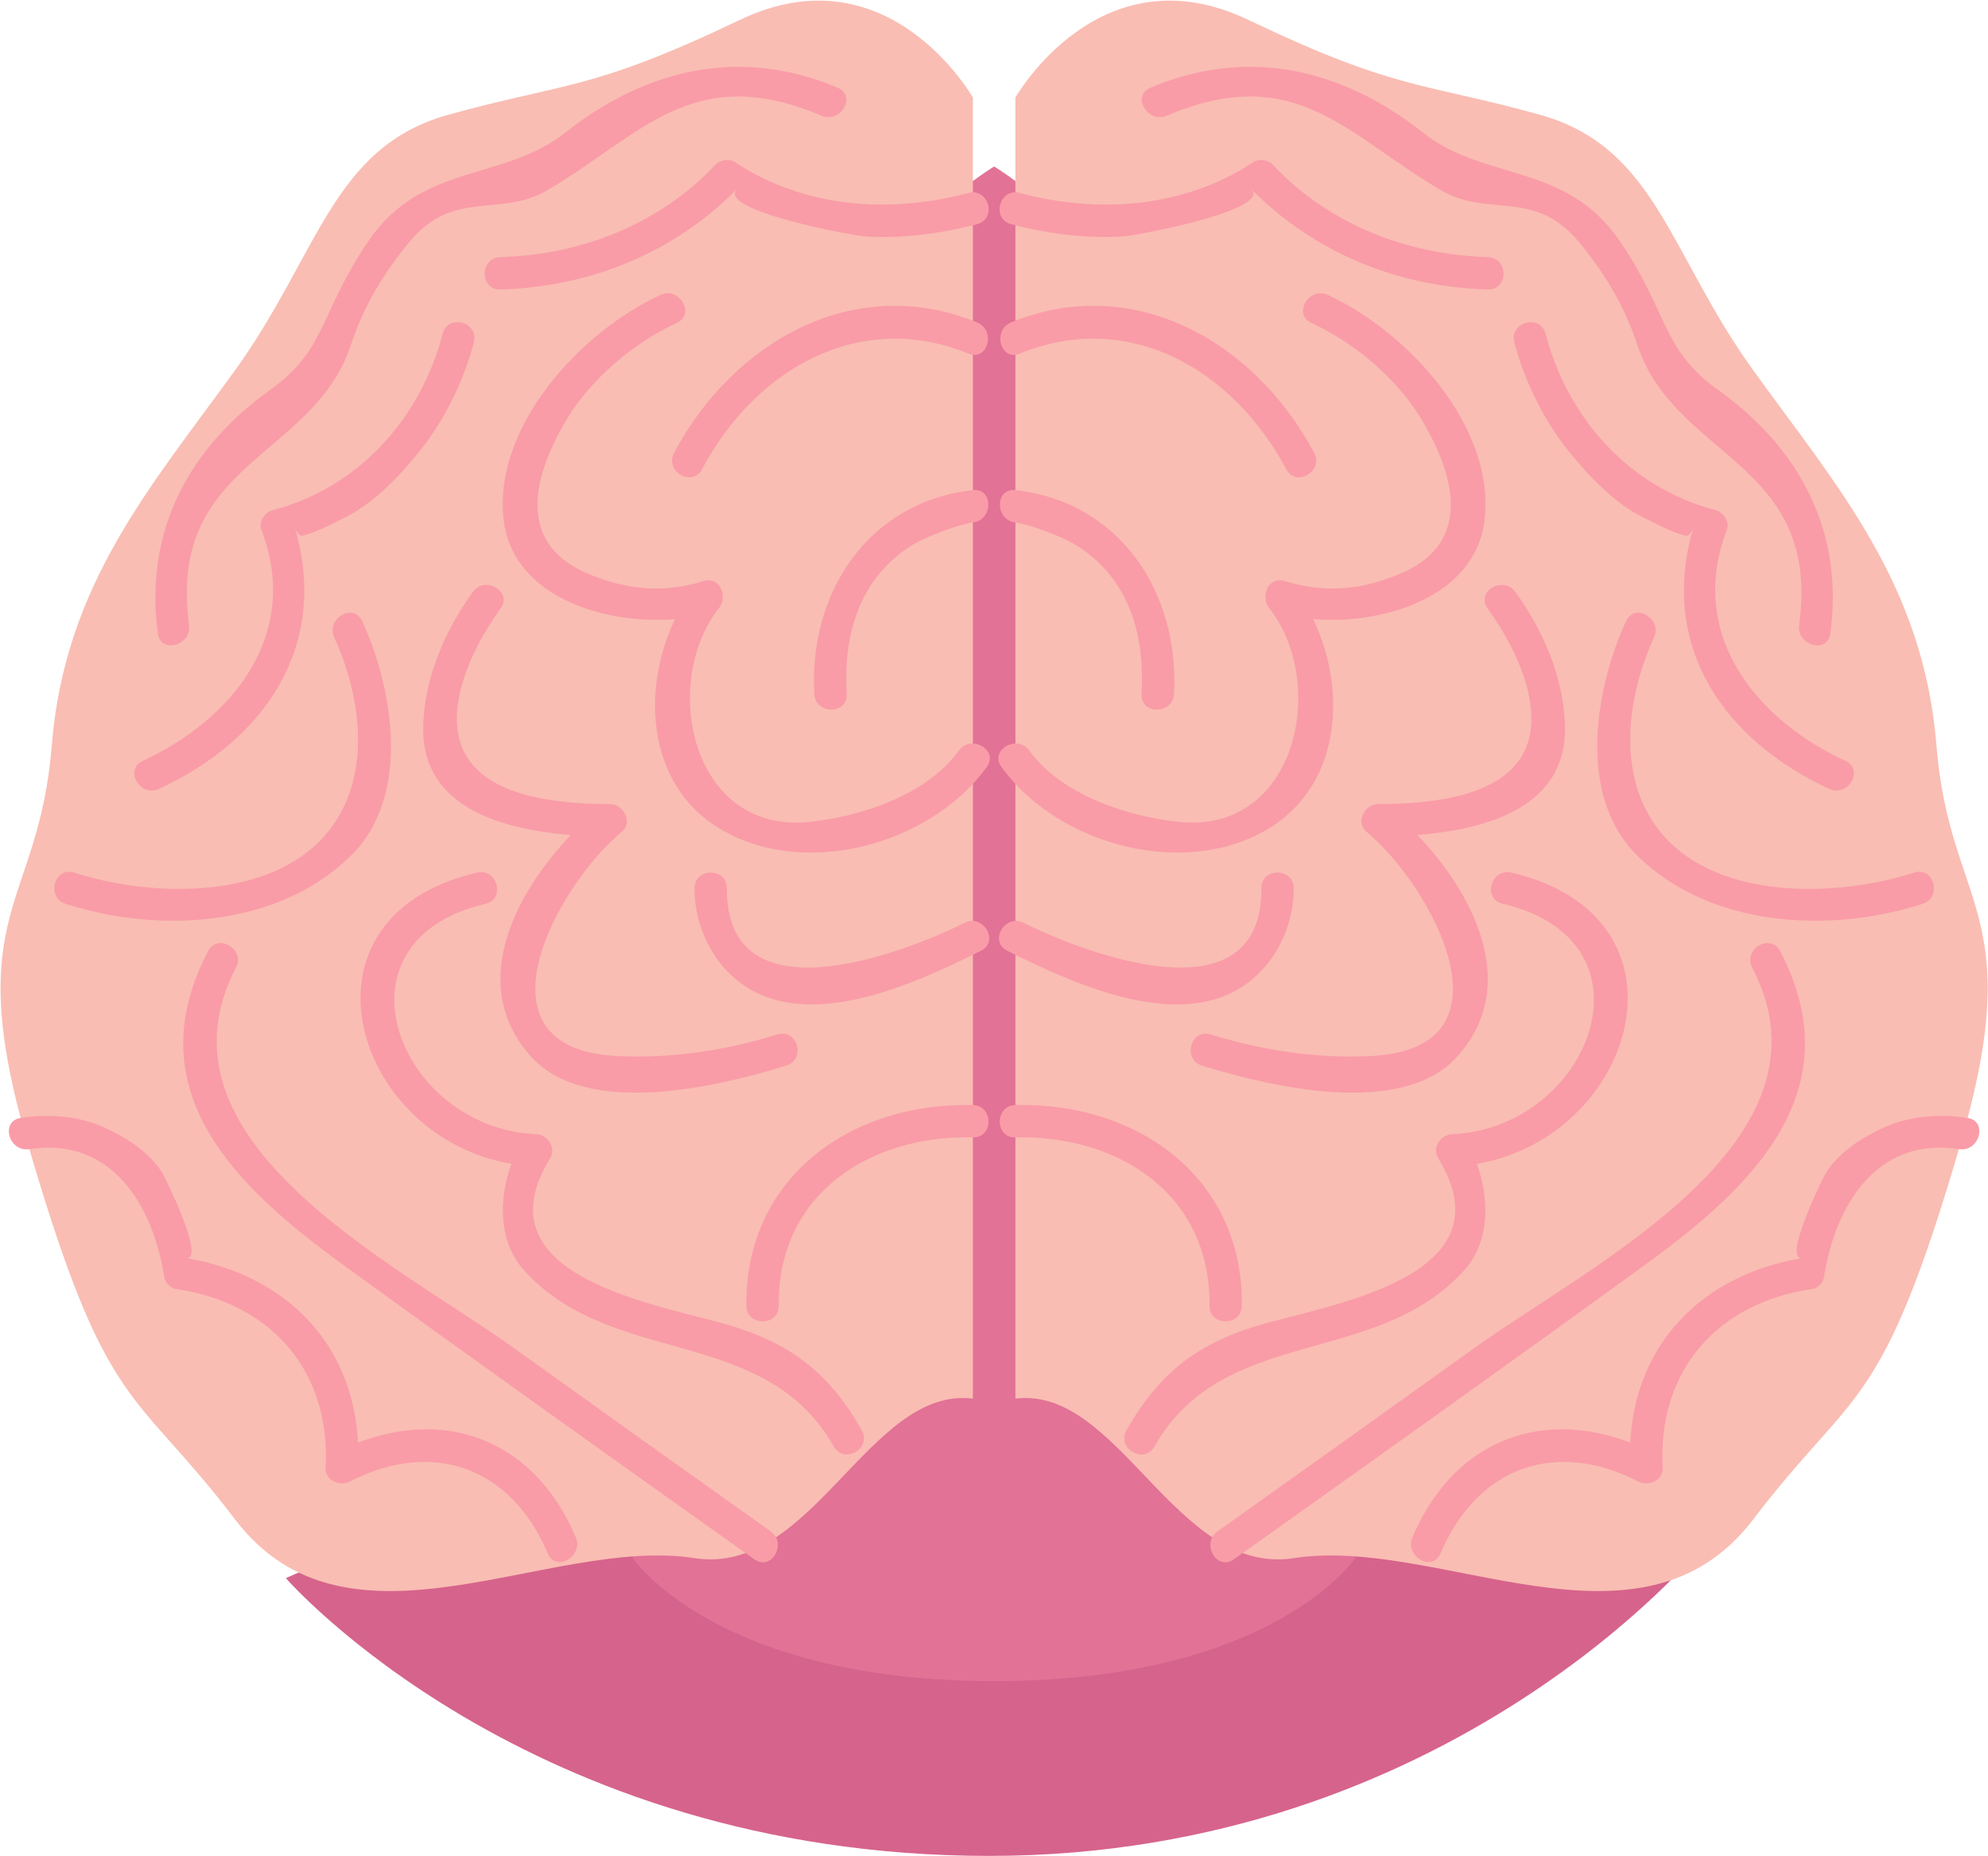 <?xml version="1.0" encoding="UTF-8"?>
<svg width="2393px" height="2234px" viewBox="0 0 2393 2234" version="1.1" xmlns="http://www.w3.org/2000/svg" xmlns:xlink="http://www.w3.org/1999/xlink">
    <!-- Generator: Sketch 51.2 (57519) - http://www.bohemiancoding.com/sketch -->
    <title>brain</title>
    <desc>Created with Sketch.</desc>
    <defs></defs>
    <g id="Page-1" stroke="none" stroke-width="1" fill="none" fill-rule="evenodd">
        <g id="Artboard-4" transform="translate(-7897, -11661)" fill-rule="nonzero">
            <g id="brain" transform="translate(7894.131, 11655.463)">
                <path d="M346.972,1905.14 C346.972,1905.14 637.047,2239.532 1193.585,2239.532 C1750.149,2239.532 2052.07,1866.74 2052.07,1866.74 L1235.917,1514.911 L346.972,1905.14 Z" id="Shape" fill="#D6638C"></path>
                <path d="M1199.528,205.94 C1199.528,205.94 494.011,627.389 764.949,1881.479 C764.949,1881.479 864.453,2029.149 1199.528,2029.149 C1534.545,2029.149 1634.049,1881.479 1634.049,1881.479 C1905.019,627.421 1199.528,205.94 1199.528,205.94 Z" id="Shape" fill="#E27296"></path>
                <g id="Group">
                    <g id="Shape">
                        <path d="M1173.957,123.006 C1173.957,123.006 1072.628,-56.183 893.438,29.509 C714.249,115.2 683.081,104.643 542.809,143.585 C402.562,182.553 386.949,311.094 285.702,451.366 C184.372,591.613 80.694,708.747 65.113,903.517 C49.557,1098.319 -45.466,1101.945 36.377,1382.438 C131.757,1709.598 163.168,1673.33 285.702,1834.372 C422.017,2013.562 663.568,1853.86 838.909,1881.121 C980.847,1903.2 1049.266,1673.521 1173.957,1689.102 L1173.957,123.006 Z" fill="#F9BDB3"></path>
                        <g transform="translate(12.766, 82.979)" fill="#F99CA7">
                            <path d="M1155.951,154.838 C1060.736,180.134 958.123,172.826 874.883,117.83 C867.76,113.164 857.011,114.772 851.247,120.862 C784.002,192.555 689.33,229.257 592.366,232.047 C567.287,232.755 567.23,271.73 592.366,270.989 C700.219,267.906 800.7,227.406 877.226,150.198 C852.255,175.385 1014.223,205.928 1030.679,207.07 C1074.887,210.153 1123.443,203.77 1166.343,192.357 C1190.56,185.949 1180.27,148.372 1155.951,154.838 Z"></path>
                            <path d="M522.97,324.255 C496.283,426.594 421.506,509.751 318.402,536.604 C308.853,539.087 300.989,550.743 304.813,560.566 C352.328,684.44 272.119,787.57 161.783,838.519 C138.996,849.051 158.809,882.651 181.462,872.17 C308.279,813.574 386.113,700.921 345.645,559.857 C339.613,538.819 345.402,569.821 354.817,567.364 C371.872,562.94 389.994,553.091 405.632,545.285 C440.426,527.847 469.136,497.445 493.398,467.86 C524.234,430.2 548.228,381.868 560.534,334.57 C566.828,310.283 529.277,299.968 522.97,324.255 Z"></path>
                            <path d="M1166.323,310.666 C1017.428,249.836 871.966,335.062 801.472,467.668 C789.683,489.83 823.36,509.534 835.123,487.347 C898.277,368.521 1023.319,294.045 1155.951,348.249 C1179.262,357.747 1189.277,320.03 1166.323,310.666 Z"></path>
                            <path d="M785.1,277.564 C688.685,321.964 582.791,436.94 596.413,549.051 C609.702,658.104 762.613,685.64 846.887,659.63 C840.555,648.766 834.223,637.934 827.891,627.07 C763.13,709.404 753.032,854.509 853.27,918.07 C953.566,981.632 1108.711,941.483 1177.947,845.751 C1192.736,825.364 1158.9,805.934 1144.353,826.072 C1105.685,879.479 1026.619,905.381 964.372,911.904 C822.377,926.726 784.443,744.887 855.485,654.638 C866.566,640.583 856.985,615.779 836.572,622.111 C787.666,637.2 742.474,632.509 695.56,612.096 C608.802,574.296 634.181,491.087 672.032,427.8 C701.368,378.702 752.757,335.202 804.798,311.24 C827.566,300.709 807.779,267.14 785.1,277.564 Z"></path>
                            <path d="M1161.191,512.534 C1034.783,526.672 963.498,636.434 970.238,757.96 C971.687,782.93 1010.598,783.064 1009.206,757.96 C1005.332,688.666 1022.853,623.196 1082.317,582.428 C1103.63,567.798 1146.83,553.091 1161.217,551.483 C1185.836,548.751 1186.079,509.726 1161.191,512.534 Z"></path>
                            <path d="M826.117,991.73 C825.817,1031.33 842.898,1071.855 872.349,1098.274 C953.84,1171.602 1090.947,1106.789 1170.964,1066.972 C1193.426,1055.783 1173.721,1022.189 1151.317,1033.353 C1074.549,1071.504 863.891,1150.921 865.04,991.736 C865.251,966.6 826.283,966.6 826.117,991.73 Z"></path>
                            <path d="M559.104,635.183 C524.962,682.723 499.857,740.962 499.532,800.043 C498.957,914.911 640.436,929.234 724.819,929.4 C720.236,918.319 715.596,907.238 711.013,896.132 C628.079,964.934 541.238,1097.157 629.496,1194.613 C696.657,1268.764 855.517,1230.306 936.46,1205.285 C960.396,1197.887 950.215,1160.311 926.119,1167.734 C863.457,1187.081 797.828,1197.096 732.249,1193.687 C552.594,1184.323 660.855,988.136 738.632,923.7 C752.196,912.428 740.623,890.457 724.826,890.432 C631.494,890.298 515.809,871.928 544.487,753.409 C552.945,718.423 571.889,684.006 592.794,654.836 C607.468,634.36 573.626,614.955 559.104,635.183 Z"></path>
                            <path d="M392.413,689.898 C428.189,767.866 439.104,871.245 373.883,936.006 C303.038,1006.334 167.891,1001.477 79.417,972.957 C55.43,965.234 45.274,1002.843 69.077,1010.509 C181.704,1046.834 325.691,1038.779 413.049,951.996 C484.902,880.628 463.889,752.911 426.096,670.245 C415.615,647.432 382.072,667.219 392.413,689.898 Z"></path>
                            <path d="M240.485,1067.604 C152.911,1235.445 273.919,1351.098 401.253,1443.645 C566.119,1563.421 732.128,1681.538 898.213,1799.572 C918.683,1814.17 938.164,1780.334 917.834,1765.953 C813.964,1692.16 710.368,1618.117 606.804,1543.915 C467.023,1443.76 165.185,1296.255 274.187,1087.289 C285.766,1065.006 252.14,1045.302 240.485,1067.604 Z"></path>
                            <path d="M564.211,972.932 C324.434,1028.738 421.755,1317.204 635.221,1326.753 C629.655,1316.981 624.057,1307.215 618.44,1297.443 C591.696,1341.191 583.347,1409.936 620.489,1451.196 C727.06,1569.689 909.989,1516.583 993.855,1663.819 C1006.245,1685.649 1039.921,1666.028 1027.449,1644.14 C989.457,1577.413 944.732,1541.311 871.455,1518.823 C788.789,1493.413 563.234,1462.411 652.066,1317.089 C660.089,1303.96 649.583,1288.436 635.228,1287.779 C469.136,1280.381 381.728,1055.374 574.557,1010.477 C599.062,1004.802 588.664,967.251 564.211,972.932 Z"></path>
                            <path d="M1161.191,1252.711 C1014.562,1249.162 886.73,1339.768 888.555,1494.262 C888.798,1519.372 927.798,1519.372 927.523,1494.262 C925.966,1360.621 1036.277,1288.679 1161.211,1291.685 C1186.302,1292.285 1186.245,1253.343 1161.191,1252.711 Z"></path>
                            <path d="M25.277,1305.823 C124.589,1290.377 174.664,1373.968 187.953,1460.477 C188.828,1466.374 195.619,1473.249 201.543,1474.066 C315.453,1490.413 388.213,1571.738 382.015,1689.032 C381.198,1704.587 398.911,1712.228 411.3,1705.87 C510.472,1654.921 604.979,1687.774 649.545,1792.57 C659.368,1815.606 692.885,1795.736 683.196,1772.891 C630.089,1648.117 511.947,1610.432 391.621,1672.219 C401.394,1677.843 411.191,1683.434 420.906,1689.032 C428.081,1554.983 345.447,1459.245 213.798,1436.783 C239.043,1441.098 187.928,1338.211 186.096,1335.345 C169.94,1309.283 142.921,1292.362 115.877,1279.838 C85.366,1265.732 47.84,1263.134 14.904,1268.266 C-9.849,1272.147 0.683,1309.666 25.277,1305.823 Z"></path>
                            <path d="M998.649,28.238 C882.772,-20.911 769.053,4.226 670.423,82.277 C596.247,140.949 498.683,118.111 434.304,211.743 C374.426,298.857 384.089,342.683 315.179,391.972 C215.706,463.117 163.66,563.93 180.147,685.238 C183.504,710.074 221.03,699.428 217.723,674.898 C190.921,477.338 367.443,475.187 412.743,337.066 C427.832,291.026 452.394,250.391 483.345,213.332 C536.777,149.17 591.44,185.196 648.996,151.462 C762.498,84.983 823.768,-4.015 979.021,61.864 C1001.84,71.572 1021.711,38.036 998.649,28.238 Z"></path>
                        </g>
                    </g>
                    <g transform="translate(1200, 0)" id="Shape">
                        <path d="M25.13,123.006 C25.13,123.006 126.377,-56.183 305.623,29.509 C484.813,115.2 515.981,104.643 656.228,143.585 C796.5,182.553 812.055,311.094 913.36,451.366 C1014.638,591.613 1118.368,708.747 1133.898,903.517 C1149.511,1098.319 1244.477,1101.945 1162.691,1382.438 C1067.253,1709.598 1035.874,1673.33 913.366,1834.372 C776.994,2013.562 535.443,1853.86 360.16,1881.121 C218.221,1903.2 149.802,1673.521 25.143,1689.102 L25.143,123.006 L25.13,123.006 Z" fill="#F9BDB3"></path>
                        <g transform="translate(0, 82.979)" fill="#F99CA7">
                            <path d="M30.262,154.838 C125.477,180.134 228.147,172.826 311.355,117.83 C318.453,113.164 329.26,114.772 334.96,120.862 C402.204,192.555 496.928,229.257 593.84,232.047 C618.977,232.755 619.028,271.73 593.84,270.989 C486.013,267.906 385.506,227.406 309.038,150.198 C334.009,175.385 172.015,205.928 155.528,207.07 C111.319,210.153 62.796,203.77 19.864,192.357 C-4.321,185.949 5.968,148.372 30.262,154.838 Z"></path>
                            <path d="M663.319,324.255 C690.006,426.594 764.732,509.751 867.862,536.604 C877.443,539.087 885.249,550.743 881.483,560.566 C833.943,684.44 914.126,787.57 1024.462,838.519 C1047.249,849.051 1027.436,882.651 1004.783,872.17 C878.017,813.574 800.132,700.921 840.6,559.857 C846.632,538.819 840.843,569.821 831.428,567.364 C814.398,562.94 796.334,553.091 780.664,545.285 C745.838,527.847 717.102,497.445 692.898,467.86 C662.062,430.2 638.017,381.868 625.711,334.57 C619.385,310.283 656.987,299.968 663.319,324.255 Z"></path>
                            <path d="M19.889,310.666 C168.843,249.836 314.272,335.062 384.74,467.668 C396.53,489.83 362.911,509.534 351.089,487.347 C287.968,368.521 162.919,294.045 30.262,348.249 C7.06,357.747 -3.006,320.03 19.889,310.666 Z"></path>
                            <path d="M401.113,277.564 C497.585,321.964 603.447,436.94 589.8,549.051 C576.511,658.104 423.6,685.64 339.383,659.63 C345.689,648.766 352.021,637.934 358.321,627.07 C423.134,709.404 433.181,854.509 332.943,918.07 C232.704,981.632 77.56,941.483 8.266,845.751 C-6.472,825.364 27.37,805.934 41.917,826.072 C80.534,879.479 159.651,905.381 221.898,911.904 C363.836,926.726 401.77,744.887 330.734,654.638 C319.711,640.583 329.234,615.779 349.698,622.111 C398.63,637.2 443.821,632.509 490.653,612.096 C577.462,574.296 552.032,491.087 514.232,427.8 C484.896,378.702 433.506,335.202 381.409,311.24 C358.704,300.709 378.46,267.14 401.113,277.564 Z"></path>
                            <path d="M25.13,512.534 C151.455,526.672 222.798,636.434 216,757.96 C214.609,782.93 175.64,783.064 177.032,757.96 C180.906,688.666 163.443,623.196 103.972,582.428 C82.602,567.798 39.428,553.091 25.104,551.483 C0.402,548.751 0.16,509.726 25.13,512.534 Z"></path>
                            <path d="M360.147,991.73 C360.389,1031.33 343.309,1071.855 313.915,1098.274 C232.423,1171.602 95.26,1106.789 15.3,1066.972 C-7.213,1055.783 12.491,1022.189 34.947,1033.353 C111.689,1071.504 322.372,1150.921 321.172,991.736 C321.038,966.6 359.93,966.6 360.147,991.73 Z"></path>
                            <path d="M627.102,635.183 C661.245,682.723 686.374,740.962 686.674,800.043 C687.249,914.911 545.77,929.234 461.445,929.4 C466.028,918.319 470.617,907.238 475.2,896.132 C558.191,964.934 645.032,1097.157 556.743,1194.613 C489.606,1268.764 330.696,1230.306 249.753,1205.285 C225.874,1197.887 236.055,1160.311 260.126,1167.734 C322.813,1187.081 388.449,1197.096 453.996,1193.687 C633.677,1184.323 525.389,988.136 447.664,923.7 C434.074,912.428 445.615,890.457 461.47,890.432 C554.751,890.298 670.436,871.928 641.809,753.409 C633.351,718.423 614.406,684.006 593.477,654.836 C578.777,634.36 612.587,614.955 627.102,635.183 Z"></path>
                            <path d="M793.826,689.898 C758.074,767.866 747.134,871.245 812.413,936.006 C883.206,1006.334 1018.347,1001.477 1106.879,972.957 C1130.866,965.234 1141.021,1002.843 1117.219,1010.509 C1004.591,1046.834 860.604,1038.779 773.196,951.996 C701.336,880.628 722.355,752.911 760.181,670.245 C770.655,647.432 804.223,667.219 793.826,689.898 Z"></path>
                            <path d="M945.721,1067.604 C1033.296,1235.445 912.319,1351.098 784.953,1443.645 C620.119,1563.421 454.136,1681.538 288.045,1799.572 C267.574,1814.17 248.094,1780.334 268.366,1765.953 C372.236,1692.16 475.883,1618.117 579.453,1543.915 C719.234,1443.76 1021.072,1296.255 912.07,1087.289 C900.479,1065.006 934.123,1045.302 945.721,1067.604 Z"></path>
                            <path d="M622.028,972.932 C861.83,1028.738 764.483,1317.204 551.017,1326.753 C556.64,1316.981 562.232,1307.215 567.855,1297.443 C594.574,1341.191 602.898,1409.936 565.806,1451.196 C459.185,1569.689 276.332,1516.583 192.44,1663.819 C179.994,1685.649 146.349,1666.028 158.789,1644.14 C196.857,1577.413 241.506,1541.311 314.783,1518.823 C397.5,1493.413 623.004,1462.411 534.198,1317.089 C526.2,1303.96 536.706,1288.436 551.011,1287.779 C717.153,1280.381 804.511,1055.374 611.681,1010.477 C587.209,1004.802 597.606,967.251 622.028,972.932 Z"></path>
                            <path d="M25.13,1252.711 C171.734,1249.162 299.509,1339.768 297.709,1494.262 C297.434,1519.372 258.466,1519.372 258.766,1494.262 C260.323,1360.621 150.013,1288.679 25.104,1291.685 C-0.006,1292.285 0.051,1253.343 25.13,1252.711 Z"></path>
                            <path d="M1160.962,1305.823 C1061.706,1290.377 1011.626,1373.968 998.336,1460.477 C997.462,1466.374 990.67,1473.249 984.747,1474.066 C870.779,1490.413 798.026,1571.738 804.274,1689.032 C805.091,1704.587 787.328,1712.228 774.989,1705.87 C675.785,1654.921 581.311,1687.774 536.745,1792.57 C526.921,1815.606 493.353,1795.736 503.094,1772.891 C556.149,1648.117 674.368,1610.432 794.643,1672.219 C784.928,1677.843 775.13,1683.434 765.357,1689.032 C758.234,1554.983 840.817,1459.245 972.523,1436.783 C947.279,1441.098 998.394,1338.211 1000.168,1335.345 C1016.381,1309.283 1043.426,1292.362 1070.387,1279.838 C1100.955,1265.732 1138.474,1263.134 1171.391,1268.266 C1196.145,1272.147 1185.523,1309.666 1160.962,1305.823 Z"></path>
                            <path d="M187.589,28.238 C303.517,-20.911 417.185,4.226 515.866,82.277 C590.017,140.949 687.606,118.111 751.928,211.743 C811.806,298.857 802.143,342.683 871.053,391.972 C970.557,463.117 1022.572,563.93 1006.085,685.238 C1002.728,710.074 965.202,699.428 968.56,674.898 C995.304,477.338 818.872,475.187 773.515,337.066 C758.426,291.026 733.915,250.391 702.97,213.332 C649.481,149.17 594.817,185.196 537.262,151.462 C423.76,84.983 362.572,-4.015 207.236,61.864 C184.398,71.572 164.502,38.036 187.589,28.238 Z"></path>
                        </g>
                    </g>
                </g>
            </g>
        </g>
    </g>
</svg>